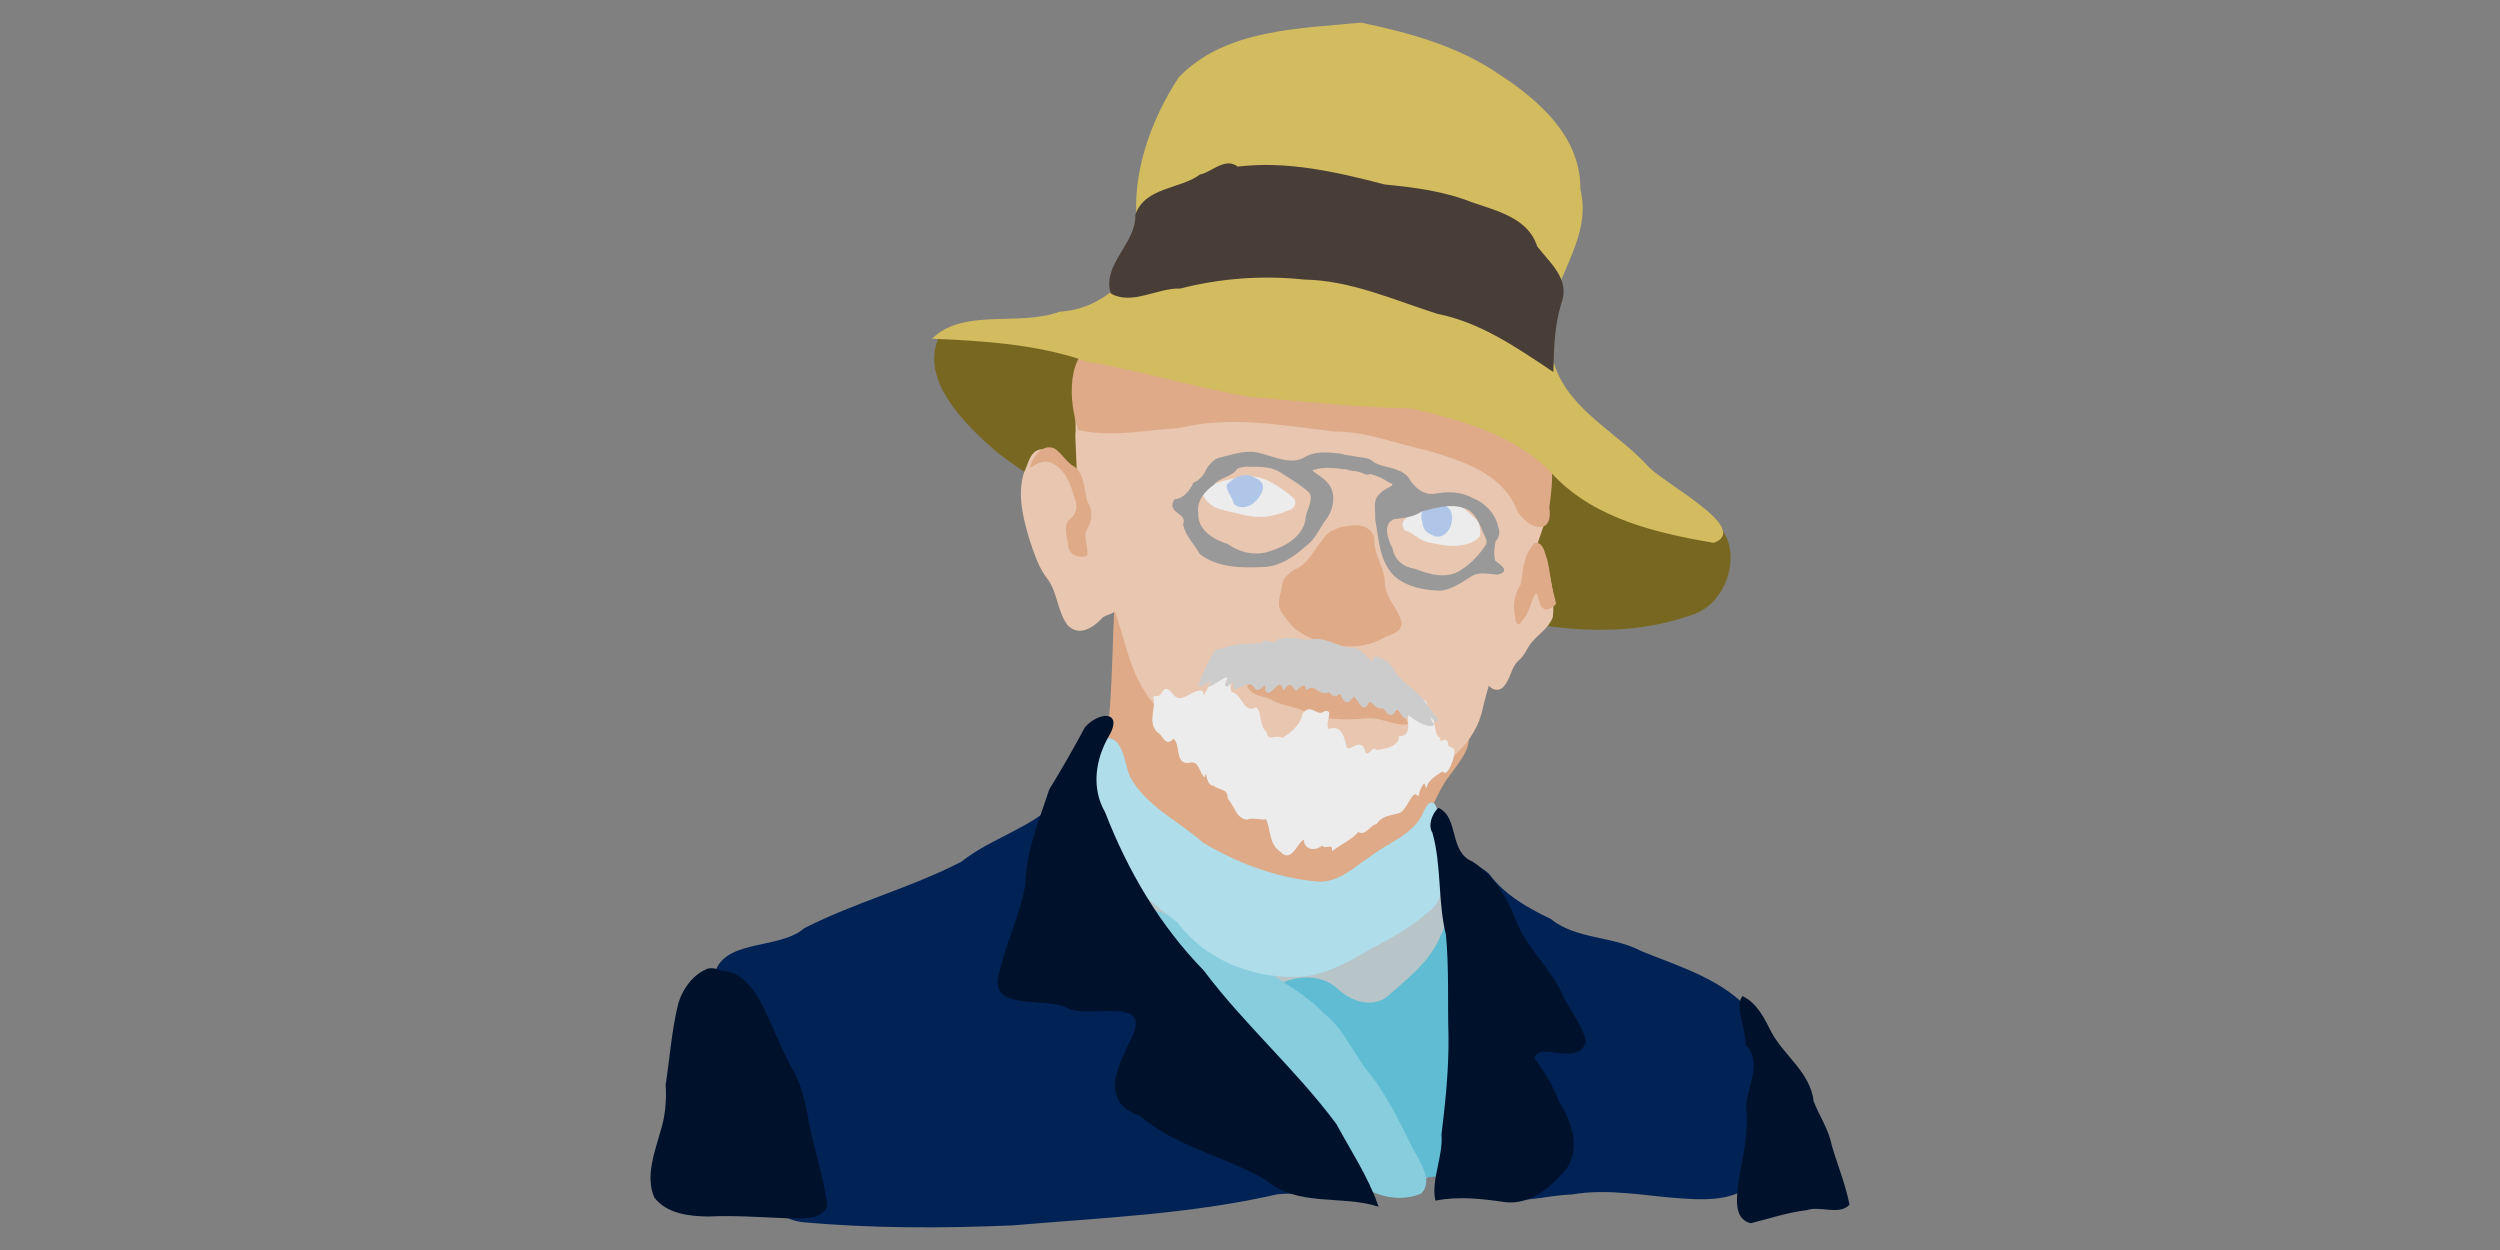 <?xml version="1.0" encoding="UTF-8" standalone="no"?>
<svg
   xmlns:dc="http://purl.org/dc/elements/1.1/"
   xmlns:cc="http://creativecommons.org/ns#"
   xmlns:rdf="http://www.w3.org/1999/02/22-rdf-syntax-ns#"
   xmlns:svg="http://www.w3.org/2000/svg"
   xmlns="http://www.w3.org/2000/svg"
   xmlns:sodipodi="http://sodipodi.sourceforge.net/DTD/sodipodi-0.dtd"
   xmlns:inkscape="http://www.inkscape.org/namespaces/inkscape"
   width="1200"
   height="600"
   viewBox="0 0 317.5 158.75"
   version="1.1"
   id="svg8"
   sodipodi:docname="ul-hilbert.svg"
   inkscape:version="1.0.1 (3bc2e813f5, 2020-09-07)">
  <rect x="0" y="0" width="317.5" height="158.75" fill="#808080" stroke="none"/>
  <sodipodi:namedview
     pagecolor="#ffffff"
     bordercolor="#666666"
     borderopacity="1"
     objecttolerance="10"
     gridtolerance="10"
     guidetolerance="10"
     inkscape:pageopacity="0"
     inkscape:pageshadow="2"
     inkscape:window-width="1920"
     inkscape:window-height="1061"
     id="namedview36"
     showgrid="false"
     inkscape:zoom="1.4"
     inkscape:cx="600"
     inkscape:cy="300"
     inkscape:window-x="0"
     inkscape:window-y="19"
     inkscape:window-maximized="0"
     inkscape:current-layer="svg8" />
  <defs
     id="defs2" />
  <path
     id="path12"
     style="fill:#deaa87;fill-opacity:1;stroke:#deaa87;stroke-width:0.265px;stroke-linecap:butt;stroke-linejoin:miter;stroke-opacity:1"
     d="m 141.987,72.584 c -0.7,7.173 -0.384,14.418 -1.345,21.566 -0.106,3.449 1.624,6.581 2.7,9.768 1.092,3.147 3.575,5.625 6.602,6.952 2.959,1.449 6.145,2.396 9.415,2.772 2.893,0.565 5.862,1.416 8.803,0.636 3.847,-0.313 7.508,-1.948 10.304,-4.611 1.82,-1.368 1.617,-3.887 2.476,-5.796 1.134,-1.785 1.763,-3.891 3.131,-5.562 1.145,-1.644 3.247,-3.856 1.908,-5.831 -2.749,-0.916 -4.288,2.215 -6.672,2.865 -2.609,0.571 -5.315,0.825 -7.987,0.81 -2.766,-0.261 -5.177,-1.849 -7.9,-2.336 -3.61,-1.117 -6.781,-3.274 -9.967,-5.24 -2.41,-2.047 -2.708,-5.466 -4.211,-8.09 -0.605,-2.403 -2.051,-4.505 -4.186,-5.794 -1.045,-0.664 -1.862,-1.734 -3.072,-2.111 z" />
  <path
     id="path29"
     style="fill:#786721;stroke:#786721;stroke-width:0.265px;stroke-linecap:butt;stroke-linejoin:miter;stroke-opacity:1"
     d="m 148.519,43.169 c -9.549,-1.773 -19.768,-3.664 -29.145,-0.324 -2.521,5.453 3.476,11.147 7.372,14.532 5.838,4.366 12.179,8.004 19.175,10.161 12.332,4.515 25.76,4.927 38.195,9.173 9.94,2.688 20.711,4.847 30.72,1.248 4.429,-1.288 6.618,-8.258 3.014,-11.401 -8.627,-4.135 -16.692,-9.383 -24.771,-14.473 -8.147,-2.963 -16.591,-5.126 -24.91,-7.589 -5.587,-0.905 -11.135,-2.594 -16.813,-2.695 -1.123,0.006 -2.213,0.363 -2.838,1.369 z" />
  <path
     id="path35"
     style="fill:#e9c6af;fill-opacity:1;stroke:#e9c6af;stroke-width:0.265px;stroke-linecap:butt;stroke-linejoin:miter;stroke-opacity:1"
     d="m 140.039,44.012 c -4.991,1.05 -3.003,7.705 -3.342,11.372 0.335,6.52 0.04,13.441 3.673,19.188 2.553,4.52 2.562,10.088 5.884,14.248 3.334,4.86 8.421,7.993 12.567,12.069 6.047,4.97 15.043,3.148 20.601,-1.664 3.968,-1.915 7.898,-4.816 8.787,-9.416 2.033,-8.167 5.357,-15.902 7.973,-23.876 0.412,-3.578 1.524,-7.472 0.254,-10.975 -4.645,-6.401 -13.165,-6.974 -19.992,-9.804 -8.232,-2.913 -16.662,-6.835 -25.626,-5.46 -3.368,1.522 -8.533,2.01 -10.805,4.185 l 0.026,0.133 z" />
  <path
     id="path41"
     style="fill:#deaa87;fill-opacity:1;stroke:#deaa87;stroke-width:0.265px;stroke-linecap:butt;stroke-linejoin:miter;stroke-opacity:1"
     d="m 192.887,55.325 c 2.597,2.22 5.04,0.299 3.738,9.121 0.618,4.01 -3.282,2.229 -4.108,-0.314 -2.036,-4.223 -6.816,-5.73 -10.978,-6.986 -3.992,-0.842 -7.836,-2.485 -11.986,-2.47 -6.521,-0.75 -13.176,-2.045 -19.686,-0.469 -4.26,0.274 -8.571,1.22 -12.811,0.293 -1.18,-3.424 -1.645,-9.711 2.666,-11.161 5.032,-1.86 10.516,-1.296 15.762,-1.207 4.692,0.646 9.324,1.78 13.879,3.047 6.013,2.248 11.943,4.837 18.309,5.945 2.553,0.269 4.445,1.716 5.215,4.2 z" />
  <path
     id="path47"
     style="fill:#deaa87;stroke:#deaa87;stroke-width:0.265px;stroke-linecap:butt;stroke-linejoin:miter;stroke-opacity:1"
     d="m 167.976,68.773 c -1.105,1.263 -1.789,3.05 -3.482,3.659 -0.768,0.51 -1.575,1.171 -1.585,2.176 -0.135,1.042 -0.707,2.154 -0.014,3.134 0.646,0.8 1.141,1.732 2.048,2.292 1.536,1.088 3.434,1.604 5.284,1.856 2.021,0.295 4.104,-0.162 5.844,-1.218 0.909,-0.237 2.182,-0.863 1.674,-2.02 -0.578,-1.651 -2.101,-2.98 -2.005,-4.846 -0.127,-1.821 -1.394,-3.374 -1.327,-5.232 -0.086,-1.279 -1.432,-1.884 -2.579,-1.718 -1.488,0.106 -3.089,0.507 -3.857,1.918 z" />
  <path
     id="path61"
     style="fill:#ececec;fill-opacity:1;stroke:#ececec;stroke-width:0.265px;stroke-linecap:butt;stroke-linejoin:miter;stroke-opacity:1"
     d="m 152.684,62.335 c 1.753,-1.014 3.775,-1.503 5.781,-1.668 1.051,-0.104 2.075,0.23 2.98,0.743 0.967,0.496 1.826,1.173 2.663,1.857 0.565,0.463 0.171,1.284 -0.463,1.422 -1.275,0.498 -2.617,0.931 -4.006,0.815 -1.537,-0.093 -3.009,-0.582 -4.503,-0.913 -1.043,-0.246 -1.972,-0.968 -2.347,-1.989 -0.037,-0.088 -0.072,-0.178 -0.104,-0.268 z" />
  <path
     id="path67"
     style="fill:#afc6e9;fill-opacity:1;stroke:#afc6e9;stroke-width:0.265px;stroke-linecap:butt;stroke-linejoin:miter;stroke-opacity:1"
     d="m 155.913,61.625 c -0.002,0.745 0.589,1.295 0.795,1.978 0.087,0.41 0.457,0.608 0.842,0.656 0.89,0.157 1.696,-0.453 2.202,-1.126 0.301,-0.433 0.591,-0.967 0.5,-1.51 -0.161,-0.515 -0.723,-0.721 -1.16,-0.948 -0.928,-0.449 -2.048,-0.073 -2.768,0.596 -0.139,0.116 -0.275,0.235 -0.411,0.354 z" />
  <path
     id="path74"
     style="fill:#ececec;stroke:#ececec;stroke-width:0.265px;stroke-linecap:butt;stroke-linejoin:miter;stroke-opacity:1"
     d="m 178.418,67.237 c 1.17,0.242 1.921,1.406 3.137,1.526 1.235,0.279 2.499,0.552 3.771,0.382 0.896,-0.104 1.869,-0.378 2.476,-1.076 0.156,-0.467 0.026,-0.977 -0.073,-1.443 -0.23,-0.587 -0.809,-0.925 -1.226,-1.369 -0.422,-0.359 -0.831,-0.766 -1.335,-1.001 -1.085,-0.257 -2.218,-0.097 -3.313,0.02 -0.849,0.145 -1.797,0.277 -2.396,0.965 -0.383,0.481 -1.253,0.749 -1.207,1.45 0.045,0.185 0.119,0.362 0.166,0.547 z" />
  <path
     id="path80"
     style="fill:#afc6e9;stroke:#afc6e9;stroke-width:0.265px;stroke-linecap:butt;stroke-linejoin:miter;stroke-opacity:1"
     d="m 180.76,66.261 c 0.05,0.531 0.253,1.123 0.78,1.353 0.443,0.277 0.991,0.551 1.517,0.329 0.793,-0.331 1.179,-1.233 1.224,-2.046 0.039,-0.589 -0.178,-1.287 -0.773,-1.52 -0.69,-0.273 -1.511,-0.261 -2.178,0.073 -0.519,0.252 -0.801,0.861 -0.672,1.422 0.022,0.132 0.057,0.263 0.102,0.389 z" />
  <path
     id="path95"
     style="fill:#deaa87;fill-opacity:1;stroke:#deaa87;stroke-width:0.265px;stroke-linecap:butt;stroke-linejoin:miter;stroke-opacity:1"
     d="m 158.526,87.047 c 4.011,-1.318 8.483,-1.546 12.465,3.8e-4 1.45,0.399 3.19,0.316 4.223,1.61 1.318,0.844 2.733,1.75 3.449,3.183 -1.27,0.339 -3.454,-0.991 -5.13,-0.731 -2.693,0.178 -5.561,0.299 -8.031,-0.985 -1.335,-0.622 -2.856,-0.664 -4.117,-1.442 -1.005,-0.479 -2.399,-0.392 -2.859,-1.636 z" />
  <path
     id="path102"
     style="fill:#e9c6af;stroke:#e9c6af;stroke-width:0.265px;stroke-linecap:butt;stroke-linejoin:miter;stroke-opacity:1"
     d="m 188.696,85.783 c -0.049,0.967 1.069,2.179 2.011,1.478 1.014,-0.924 1.01,-2.495 2.024,-3.435 0.784,-0.614 1.071,-1.59 1.692,-2.333 0.878,-1.04 2.148,-1.826 2.654,-3.133 0.123,-0.954 0.018,-1.921 0.056,-2.884 -0.206,-1.338 -0.566,-2.651 -0.729,-4 -0.309,-0.925 -0.636,-2.232 -1.604,-2.644 -1.056,0.549 -0.85,2.044 -1.286,3.023 -0.994,3.048 -2.661,5.81 -3.997,8.709 -0.67,1.331 -1.549,2.708 -1.49,4.248 0.11,0.39 0.423,0.667 0.669,0.971 z" />
  <path
     id="path108"
     style="fill:#deaa87;fill-opacity:1;stroke:#deaa87;stroke-width:0.265px;stroke-linecap:butt;stroke-linejoin:miter;stroke-opacity:1"
     d="m 197.471,76.621 c -0.356,0.505 -1.262,1.031 -1.632,0.246 -0.398,-0.387 -0.258,-2.138 -1.038,-1.436 -0.585,1.134 -0.761,2.498 -1.705,3.427 -0.511,0.961 -0.546,-0.784 -0.655,-1.185 -0.144,-1.176 0.15,-2.38 0.793,-3.372 0.264,-0.836 0.173,-1.756 0.46,-2.603 0.159,-0.96 0.604,-1.874 1.24,-2.597 0.978,-0.18 1.108,1.19 1.383,1.839 0.44,1.647 0.485,3.376 1.012,5.004 0.054,0.224 0.104,0.45 0.144,0.677 z" />
  <path
     id="path119"
     style="fill:#e9c6af;fill-opacity:1;stroke:#e9c6af;stroke-width:0.265px;stroke-linecap:butt;stroke-linejoin:miter;stroke-opacity:1"
     d="m 138.462,61.359 c -1.955,-1.483 -3.64,-3.576 -6.115,-4.174 -1.457,0.074 -1.634,1.839 -2.172,2.864 -0.876,2.736 -0.115,5.67 0.663,8.337 0.617,1.821 1.176,3.716 2.422,5.225 1.173,1.742 1.172,4.024 2.441,5.724 1.326,1.336 2.948,0.325 4.011,-0.752 0.64,-0.928 2.704,-0.55 1.877,-2.146 -0.27,-1.44 -1.225,-2.608 -1.509,-4.047 -0.552,-2.002 -0.818,-4.067 -1.332,-6.077 -0.373,-1.636 0.128,-3.326 -0.287,-4.953 z" />
  <path
     id="path125"
     style="fill:#deaa87;fill-opacity:1;stroke:#deaa87;stroke-width:0.265px;stroke-linecap:butt;stroke-linejoin:miter;stroke-opacity:1"
     d="m 130.969,59.229 c 0.349,-1.175 1.522,-2.794 2.909,-2.137 0.975,0.635 1.479,1.781 2.539,2.307 1.253,1.099 1.116,2.885 1.559,4.35 0.656,0.979 0.636,2.232 0.049,3.244 -0.747,1.062 0.151,2.58 -0.093,3.499 -0.968,0.303 -2.116,-0.186 -2.149,-1.308 -0.101,-0.973 -0.588,-2.141 0.014,-3.021 0.963,-0.622 1.291,-1.752 0.846,-2.821 -0.513,-1.834 -1.292,-3.951 -3.185,-4.749 -0.868,-0.281 -1.819,0.067 -2.488,0.637 z" />
  <path
     id="path132"
     style="fill:#ececec;stroke:#ececec;stroke-width:0.265px;stroke-linecap:butt;stroke-linejoin:miter;stroke-opacity:1"
     d="m 146.596,88.489 c 0.404,1.442 -0.755,3.161 0.453,4.389 0.829,0.44 0.984,1.951 1.938,0.784 1.227,0.554 0.202,3.479 2.128,3.068 1.193,-0.318 1.409,1.354 1.798,1.761 0.484,-1.923 0.187,1.287 1.229,1.149 0.748,0.623 1.893,0.352 1.92,1.739 0.867,1.033 1.052,2.409 2.26,2.575 0.793,-0.291 1.601,0.083 2.544,-0.042 0.71,1.363 0.324,3.191 1.867,4.191 1.312,1.483 2.047,-1.633 2.992,-1.636 -0.101,1.42 1.376,1.526 2.185,0.742 0.458,0.651 1.323,-0.326 1.395,0.636 1.069,-0.814 2.321,-1.316 3.187,-2.352 0.842,0.667 1.49,-0.877 2.242,-0.947 0.743,-1.116 2.047,-1.134 2.916,-1.407 0.977,-0.332 1.572,-3.045 2.411,-2.263 0.114,-0.582 0.767,-2.145 1.078,-1.178 0.296,-0.886 1.782,-1.716 2.199,-1.936 0.172,1.114 1.342,-1.547 1.206,-2.149 0.165,-0.967 -0.785,-0.177 -0.808,-1.363 -0.315,-0.615 -0.906,0.639 -0.97,-0.503 -0.937,-0.381 -0.374,-2.496 -1.495,-3.39 0.017,-1.11 -0.548,-1.984 -1.137,-0.837 0.166,-1.429 -1.179,-1.094 -1.115,0.183 -0.443,1.307 0.748,3.825 -1.243,3.94 0.095,1.476 -2.994,1.859 -3.171,1.687 0.043,-0.683 -1.08,1.413 -1.382,-0.013 -0.549,-1.782 -2.169,1.04 -2.42,-0.799 -0.285,-1.167 -0.704,-2.353 -2.061,-1.788 -0.929,-0.684 0.904,-3.068 -0.859,-2.086 -0.918,0.145 -1.539,-1.078 -2.316,0.029 -0.286,1.448 -1.485,2.455 -2.676,3.2 -0.866,-0.579 -1.904,0.615 -2.169,-0.868 -0.946,-0.761 -0.582,-2.451 -1.209,-3.016 -1.737,0.801 -1.811,-1.792 -3.196,-1.989 -0.646,-1.292 1.048,-3.037 -0.039,-4.016 -2.051,-0.403 -2.199,2.773 -3.09,4.048 -0.508,1.404 -0.169,-0.052 -0.694,-0.218 -1.36,0.06 -2.584,1.946 -3.705,0.316 -1.226,-1.486 -0.819,0.787 -2.192,0.359 z" />
  <path
     id="path138"
     style="fill:#cccccc;fill-opacity:1;stroke:#cccccc;stroke-width:0.265px;stroke-linecap:butt;stroke-linejoin:miter;stroke-opacity:1"
     d="m 154.533,82.566 c -0.979,1.25 -1.774,3.341 -2.207,4.473 0.757,-0.035 2.255,-1.664 1.324,0.013 0.648,-0.258 3.124,-2.266 2.12,-0.325 -0.354,1.136 1.347,-1.215 0.939,0.458 -0.151,0.913 1.983,-1.436 2.704,0.127 0.544,0.803 1.467,-1.469 1.417,0.388 0.585,0.81 1.587,-2.063 2.198,-0.286 0.707,-0.919 1.056,-0.589 1.577,0.139 0.516,-0.454 1.099,-1.082 1.379,-0.105 1.14,-0.857 1.525,0.968 2.808,0.303 0.74,0.715 0.719,0.737 1.424,0.121 0.555,1.308 0.88,1.667 1.677,0.378 0.818,0.505 1.183,2.51 1.916,0.767 0.606,-0.115 0.908,1.076 1.875,0.78 0.498,0.531 0.919,1.496 1.513,0.312 0.69,-0.616 1.032,1.892 1.62,0.539 0.811,0.585 2.291,1.668 3.127,1.362 -0.402,-0.738 -1.004,-1.972 0.126,-0.715 1.379,1.043 -0.927,-1.594 -1.163,-2.053 -1.118,-1.57 -2.992,-2.379 -3.965,-4.077 -0.451,-0.876 -1.681,-1.732 -2.394,-1.598 -0.006,1.717 -1.664,-1.299 -2.587,-1.129 -1.869,0.022 -3.175,-1.292 -5.077,-1.141 -1.494,0.32 -3.235,-0.606 -4.671,0.127 -0.859,0.856 -1.219,-0.518 -1.967,0.38 -1.511,0.098 -3.095,0.016 -4.584,0.537 -0.363,0.135 -0.737,0.241 -1.13,0.225 z" />
  <path
     id="path148"
     style="fill:#999999;stroke:#999999;stroke-width:0.265px;stroke-linecap:butt;stroke-linejoin:miter;stroke-opacity:1"
     d="m 151.698,61.403 c -0.572,1.049 -1.302,2.014 -2.471,2.148 -0.947,1.609 1.758,1.439 1.16,3.049 0.288,1.374 1.391,2.435 2.07,3.659 2.257,1.747 5.246,1.737 7.962,1.627 2.048,-0.092 3.809,-1.243 5.277,-2.585 1.127,-0.77 1.657,-1.999 2.376,-3.099 1.155,-1.293 1.672,-3.617 0.303,-4.943 -0.457,-0.566 -1.959,-1.324 -1.871,-1.588 1.661,-0.725 3.509,-0.213 5.243,-0.137 0.956,0.024 2.705,1.582 2.261,-0.343 -0.754,-1.305 -2.545,-1.036 -3.82,-1.456 -1.533,-0.186 -3.31,-0.344 -4.641,0.569 -1.772,0.826 -3.668,-0.148 -5.411,-0.581 -1.733,-0.591 -3.609,0.161 -5.324,0.558 -1.05,0.261 -2.779,2.823 -0.861,2.666 1.659,-0.44 2.934,-1.988 4.773,-1.801 1.461,-0.015 3.011,-0.007 4.234,0.919 1.193,0.744 2.422,1.486 3.447,2.45 0.637,1.188 -0.509,2.392 -0.497,3.62 -0.479,2.231 -2.73,3.427 -4.734,4.044 -1.821,0.565 -3.809,0.113 -5.339,-0.986 -1.8,-0.553 -3.877,-1.827 -3.788,-3.965 -0.241,-1.595 0.78,-2.89 2.028,-3.747 0.737,-0.995 2.6,-1.104 2.987,-2.154 -0.864,-1.518 -3.173,-0.971 -3.805,0.473 -0.304,0.701 -0.874,1.27 -1.56,1.601 z" />
  <path
     id="path154"
     style="fill:#999999;fill-opacity:1;stroke:#999999;stroke-width:0.265px;stroke-linecap:butt;stroke-linejoin:miter;stroke-opacity:1"
     d="m 189.756,71.253 c 0.565,0.517 2.037,1.288 0.378,1.588 -1.216,-0.079 -2.492,-0.459 -3.558,0.398 -1.114,0.688 -2.253,1.464 -3.576,1.643 -2.036,-0.041 -4.255,-0.428 -5.83,-1.821 -1.888,-1.855 -1.927,-4.666 -2.386,-7.105 0.094,-1.073 -0.42,-2.413 0.596,-3.203 0.478,-0.684 2.649,-1.091 0.991,-1.634 -1.45,-1.086 -3.328,-1.294 -5.072,-1.527 -0.817,-1.643 2.263,-1.711 3.112,-0.779 1.342,0.783 3.186,0.619 4.29,1.813 0.734,1.279 1.978,2.47 3.58,2.203 1.61,-0.304 3.25,-0.264 4.711,0.55 1.541,0.574 2.866,2.007 3.162,3.627 0.499,1.037 -0.592,2.654 -1.323,1.031 -0.854,-1.263 -1.192,-3.178 -2.856,-3.632 -1.804,-0.619 -3.686,-0.034 -5.44,0.424 -1.078,0.723 -2.282,0.831 -3.516,0.972 -1.64,0.634 -0.892,2.762 -0.285,3.909 0.249,1.517 1.47,2.449 2.943,2.656 1.873,0.744 4.182,1.375 5.987,0.107 1.306,-0.847 2.41,-2.025 3.225,-3.336 0.37,-1.065 -1.737,-2.588 0.141,-3.03 1.828,-0.117 0.7,2.291 0.666,3.368 -0.114,0.596 -0.047,1.188 0.06,1.777 z" />
  <path
     id="path160"
     style="fill:#b7c4c8;stroke:#b7c4c8;stroke-width:0.265px;stroke-linecap:butt;stroke-linejoin:miter;stroke-opacity:1"
     d="m 169.692,117.016 c 3.257,-1.976 6.773,-3.514 9.779,-5.876 3.302,-2.555 7.926,-0.45 7.722,3.905 2.131,4.629 1.785,9.866 0.472,14.665 -0.81,2.925 0.006,5.999 -0.981,8.905 -0.984,2.556 0.61,6.106 -2.053,7.896 -2.609,1.918 -4.829,5.137 -8.501,4.87 -5.946,-0.184 -9.81,-5.719 -15.516,-6.765 -3.107,-1.293 -8.233,-1.643 -8.421,-5.954 -0.378,-7.529 -5.061,-14.007 -10.241,-19.134 -1.991,-1.845 -2.847,-6.489 0.678,-7.077 3.973,0.084 6.886,3.4 10.701,4.187 4.881,1.203 9.919,0.056 14.837,-0.112 0.533,0.067 1.054,0.232 1.526,0.491 z" />
  <path
     id="path170"
     style="fill:#5fbcd3;stroke:#5fbcd3;stroke-width:0.265px;stroke-linecap:butt;stroke-linejoin:miter;stroke-opacity:1"
     d="m 184.777,112.402 c -0.88,2.077 -0.526,4.485 -1.701,6.484 -1.36,3.359 -4.363,5.605 -6.99,7.927 -2.15,1.432 -4.864,0.321 -6.52,-1.343 -1.927,-1.58 -4.917,-1.494 -7.028,-0.337 -2.618,1.704 0.841,3.893 2.327,4.899 1.643,2.069 3.273,4.166 5.115,6.068 1.197,2.147 3.014,4.087 3.347,6.599 0.73,2.863 -1.113,6.829 -1.438,8.59 2.721,-0.588 5.471,-1.031 8.177,-1.703 4.391,-0.801 8.927,-0.455 13.236,0.581 0.288,-1.796 -2.219,-3.585 -2.563,-5.594 -2.032,-3.991 -3.126,-8.383 -3.459,-12.842 -0.101,-3.099 -0.325,-6.18 -1.016,-9.213 -0.033,-2.418 -0.632,-4.763 -0.813,-7.167 0.075,-1.02 -0.147,-2.067 -0.673,-2.951 z" />
  <path
     id="path176"
     style="fill:#87cdde;stroke:#87cdde;stroke-width:0.265px;stroke-linecap:butt;stroke-linejoin:miter;stroke-opacity:1"
     d="m 143.022,114.421 c 2.576,1.305 5.566,1.579 8.075,3.089 3.233,1.966 6.928,3.209 9.696,5.871 2.365,1.743 5.055,3.062 7.07,5.267 2.758,2.009 3.87,5.362 6.063,7.868 2.046,2.663 3.554,5.681 5.025,8.669 0.783,1.849 3.141,4.542 1.454,6.296 -4.495,1.793 -9.229,-1.419 -11.715,-5.061 -2.838,-2.485 -6.481,-4.247 -8.237,-7.768 -2.783,-4.702 -6.297,-8.906 -9.067,-13.615 -1.534,-2.659 -3.858,-4.655 -6.154,-6.62 -0.943,-1.102 -2.419,-2.422 -2.211,-3.997 z" />
  <path
     id="path182"
     style="fill:#afdde9;stroke:#afdde9;stroke-width:0.265px;stroke-linecap:butt;stroke-linejoin:miter;stroke-opacity:1"
     d="m 139.842,93.902 c 3.109,-0.674 2.627,3.635 3.881,5.362 2.183,3.45 6.042,5.239 9.019,7.883 4.3,2.55 9.101,4.374 14.101,4.897 2.902,0.497 5.183,-1.799 7.405,-3.267 2.311,-1.78 5.512,-2.734 6.671,-5.672 1.699,-3.543 1.943,2.779 1.857,4.317 0.032,2.951 1.297,6.37 -1.606,8.427 -2.168,1.859 -4.721,3.306 -7.247,4.6 -2.519,1.519 -5.239,3.022 -8.197,3.427 -5.983,0.512 -12.406,-1.864 -16.044,-6.77 -2.73,-2.101 -5.504,-4.222 -7.53,-7.067 -2.341,-2.458 -4.023,-5.449 -4.199,-8.907 -0.656,-2.697 2.222,-4.516 1.888,-7.231 z" />
  <path
     id="path188"
     style="fill:#002255;fill-opacity:1;stroke:#002255;stroke-width:0.265px;stroke-linecap:butt;stroke-linejoin:miter;stroke-opacity:1"
     d="m 134.272,101.976 c -3.432,3.38 -8.371,4.595 -12.127,7.587 -6.429,3.316 -13.479,5.146 -19.931,8.43 -3.381,2.95 -11.033,1.163 -11.466,6.548 2.285,5.272 5.695,10.228 5.896,16.188 0.951,4.802 -1.675,13.325 5.176,14.344 8.9,0.817 17.899,0.793 26.828,0.416 11.216,-0.968 22.518,-1.414 33.523,-3.941 2.789,-0.329 10.901,0.622 6.673,-4.024 -3.95,-5.107 -11.285,-6.26 -14.739,-11.952 -3.267,-5.272 -4.14,-11.796 -9.022,-16.091 -3.997,-5.26 -8.446,-10.519 -10.061,-16.997 l -0.749,-0.507 z" />
  <path
     id="path194"
     style="fill:#002255;stroke:#002255;stroke-width:0.265px;stroke-linecap:butt;stroke-linejoin:miter;stroke-opacity:1"
     d="m 186.577,115.441 c -1.091,-2.126 -0.706,-7.287 2.434,-4.374 1.977,2.677 4.884,4.32 7.829,5.73 3.314,2.674 7.879,2.158 11.536,4.107 4.924,2.012 10.488,3.613 14.029,7.822 1.802,2.801 3.702,5.834 3.345,9.322 -0.237,3.598 -1.128,7.175 -2.38,10.546 -1.465,3.78 -6.088,3.708 -9.464,3.5 -4.761,-0.288 -9.532,-1.358 -14.302,-0.523 -3.402,0.079 -7.08,1.447 -10.348,0.176 -2.039,-1.671 -2.449,-4.516 -3.453,-6.844 -1.102,-3.262 -0.762,-6.811 0.566,-9.951 1.336,-4.356 1.842,-9.114 0.879,-13.595 -0.583,-1.889 -1.618,-3.951 -0.67,-5.915 z" />
  <path
     id="path200"
     style="fill:#00112b;fill-opacity:1;stroke:#00112b;stroke-width:0.265px;stroke-linecap:butt;stroke-linejoin:miter;stroke-opacity:1"
     d="m 91.617,123.456 c 2.635,-0.053 4.186,2.574 5.277,4.619 1.33,2.783 2.404,5.686 3.954,8.362 1.601,3.07 1.594,6.596 2.637,9.844 0.532,2.273 1.16,4.54 1.455,6.855 -0.808,1.816 -3.146,1.39 -4.76,1.463 -3.423,-0.129 -6.844,-0.402 -10.27,-0.233 -2.365,-0.04 -5.152,-0.347 -6.699,-2.35 -1.113,-2.633 0.031,-5.521 0.741,-8.114 0.653,-1.975 0.858,-4.055 0.716,-6.123 0.543,-3.467 0.759,-6.999 1.635,-10.409 0.553,-1.8 1.876,-3.576 3.677,-4.243 0.563,-0.098 1.147,0.048 1.638,0.328 z" />
  <path
     id="path206"
     style="fill:#00112b;fill-opacity:1;stroke:#00112b;stroke-width:0.265px;stroke-linecap:butt;stroke-linejoin:miter;stroke-opacity:1"
     d="m 221.823,132.717 c 0.089,-1.919 -1.338,-4.765 -0.498,-6.047 1.747,0.846 2.694,2.83 3.55,4.519 1.624,2.994 4.92,5.084 5.326,8.703 0.734,1.903 1.935,3.607 2.318,5.65 0.728,2.471 1.726,4.893 2.226,7.413 -1.255,1.255 -3.616,0.015 -5.312,0.603 -2.42,0.281 -4.735,1.075 -7.091,1.656 -2.075,-0.514 -1.611,-3.215 -1.474,-4.829 0.498,-3.171 1.394,-6.331 1.043,-9.571 -0.06,-2.518 1.83,-5.164 0.413,-7.552 l -0.229,-0.288 z" />
  <path
     id="path213"
     style="fill:#00112b;stroke:#00112b;stroke-width:0.265px;stroke-linecap:butt;stroke-linejoin:miter;stroke-opacity:1"
     d="m 182.041,105.703 c 1.195,4.237 0.671,8.726 1.725,12.994 0.407,4.258 0.2,8.55 0.324,12.822 0.057,4.216 -0.382,8.407 -0.887,12.578 0.218,2.77 -1.294,5.681 -0.807,8.232 2.933,-0.56 5.894,-0.212 8.808,0.216 3.206,0.342 5.808,-1.968 7.688,-4.275 1.669,-2.56 0.603,-5.806 -0.949,-8.152 -0.76,-2.063 -1.902,-3.921 -3.199,-5.692 0.555,-2.573 5.516,0.991 6.523,-2.091 -0.362,-2.221 -2.214,-4.094 -3.081,-6.253 -1.643,-3.391 -4.655,-5.905 -5.924,-9.5 -1.073,-2.796 -2.76,-5.37 -5.3,-7.035 -3.099,-1.267 -1.781,-5.56 -4.261,-6.797 -0.673,0.642 -1.247,2.089 -0.66,2.951 z" />
  <path
     id="path223"
     style="fill:#00112b;stroke:#00112b;stroke-width:0.265px;stroke-linecap:butt;stroke-linejoin:miter;stroke-opacity:1"
     d="m 137.895,92.438 c 1.682,-1.887 4.635,-2.108 2.812,0.988 -1.731,2.997 -2.268,6.673 -0.483,9.777 2.881,7.423 6.948,14.4 12.539,20.12 5.164,6.88 11.71,12.589 16.838,19.487 1.819,3.366 3.98,6.605 5.267,10.232 -4.634,-1.391 -10.06,0.089 -14.058,-3.298 -5.176,-3.04 -11.355,-4.174 -15.996,-8.172 -5.297,-1.697 -2.474,-6.642 -0.822,-10.031 2.176,-5.195 -5.508,-2.269 -8.364,-3.632 -2.635,-1.455 -9.249,0.306 -8.778,-3.525 0.813,-4.118 2.774,-7.897 3.497,-12 0.079,-4.236 1.745,-8.133 3.043,-12.092 1.591,-2.577 3.073,-5.175 4.505,-7.854 z" />
  <path
     id="path229"
     style="fill:#d3bc5f;stroke:#d3bc5f;stroke-width:0.265px;stroke-linecap:butt;stroke-linejoin:miter;stroke-opacity:1"
     d="m 146.054,30.569 c -1.945,4.796 -6.061,8.829 -11.443,9.146 -5.125,1.881 -11.973,-0.397 -15.93,3.182 5.704,0.236 13.056,0.652 19.269,2.859 6.942,1.199 13.693,3.277 20.626,4.484 6.905,0.624 13.809,1.363 20.737,1.495 6.55,1.59 13.555,3.427 18.211,8.665 5.217,5.402 12.949,7.172 20.088,8.408 4.414,-1.56 -5.745,-6.984 -8.221,-9.297 -4.218,-4.775 -11.111,-7.65 -12.465,-14.519 -2.405,-7.48 5.555,-13.457 3.647,-20.938 0.074,-6.619 -5.186,-11.191 -10.256,-14.51 -5.15,-3.548 -11.377,-5.262 -17.433,-6.533 -7.858,0.749 -17.262,0.832 -23.072,6.887 -3.497,5.312 -5.975,12.16 -5.27,18.478 l 0.6,1.131 z" />
  <path
     id="path239"
     style="fill:#483e37;stroke:#483e37;stroke-width:0.265px;stroke-linecap:butt;stroke-linejoin:miter;stroke-opacity:1"
     d="m 157.146,21.296 c 6.328,-0.778 12.609,0.683 18.688,2.263 3.77,0.367 7.547,0.848 11.099,2.269 3.063,1.055 7.083,1.981 8.161,5.508 1.583,2.091 4.195,4.107 3.082,7.114 -0.882,2.783 -0.954,5.75 -1.026,8.555 -4.498,-3.01 -9.141,-6.203 -14.552,-7.27 -5.559,-1.77 -11.007,-4.253 -16.945,-4.364 -5.28,-0.561 -10.634,-0.175 -15.769,1.141 -2.88,-0.103 -6.124,2.138 -8.709,0.665 -1.066,-3.549 3.264,-6.252 3.144,-9.86 1.147,-3.427 5.573,-3.155 8.133,-5.027 1.495,-0.305 3.188,-2.238 4.694,-0.996 z" />
</svg>
